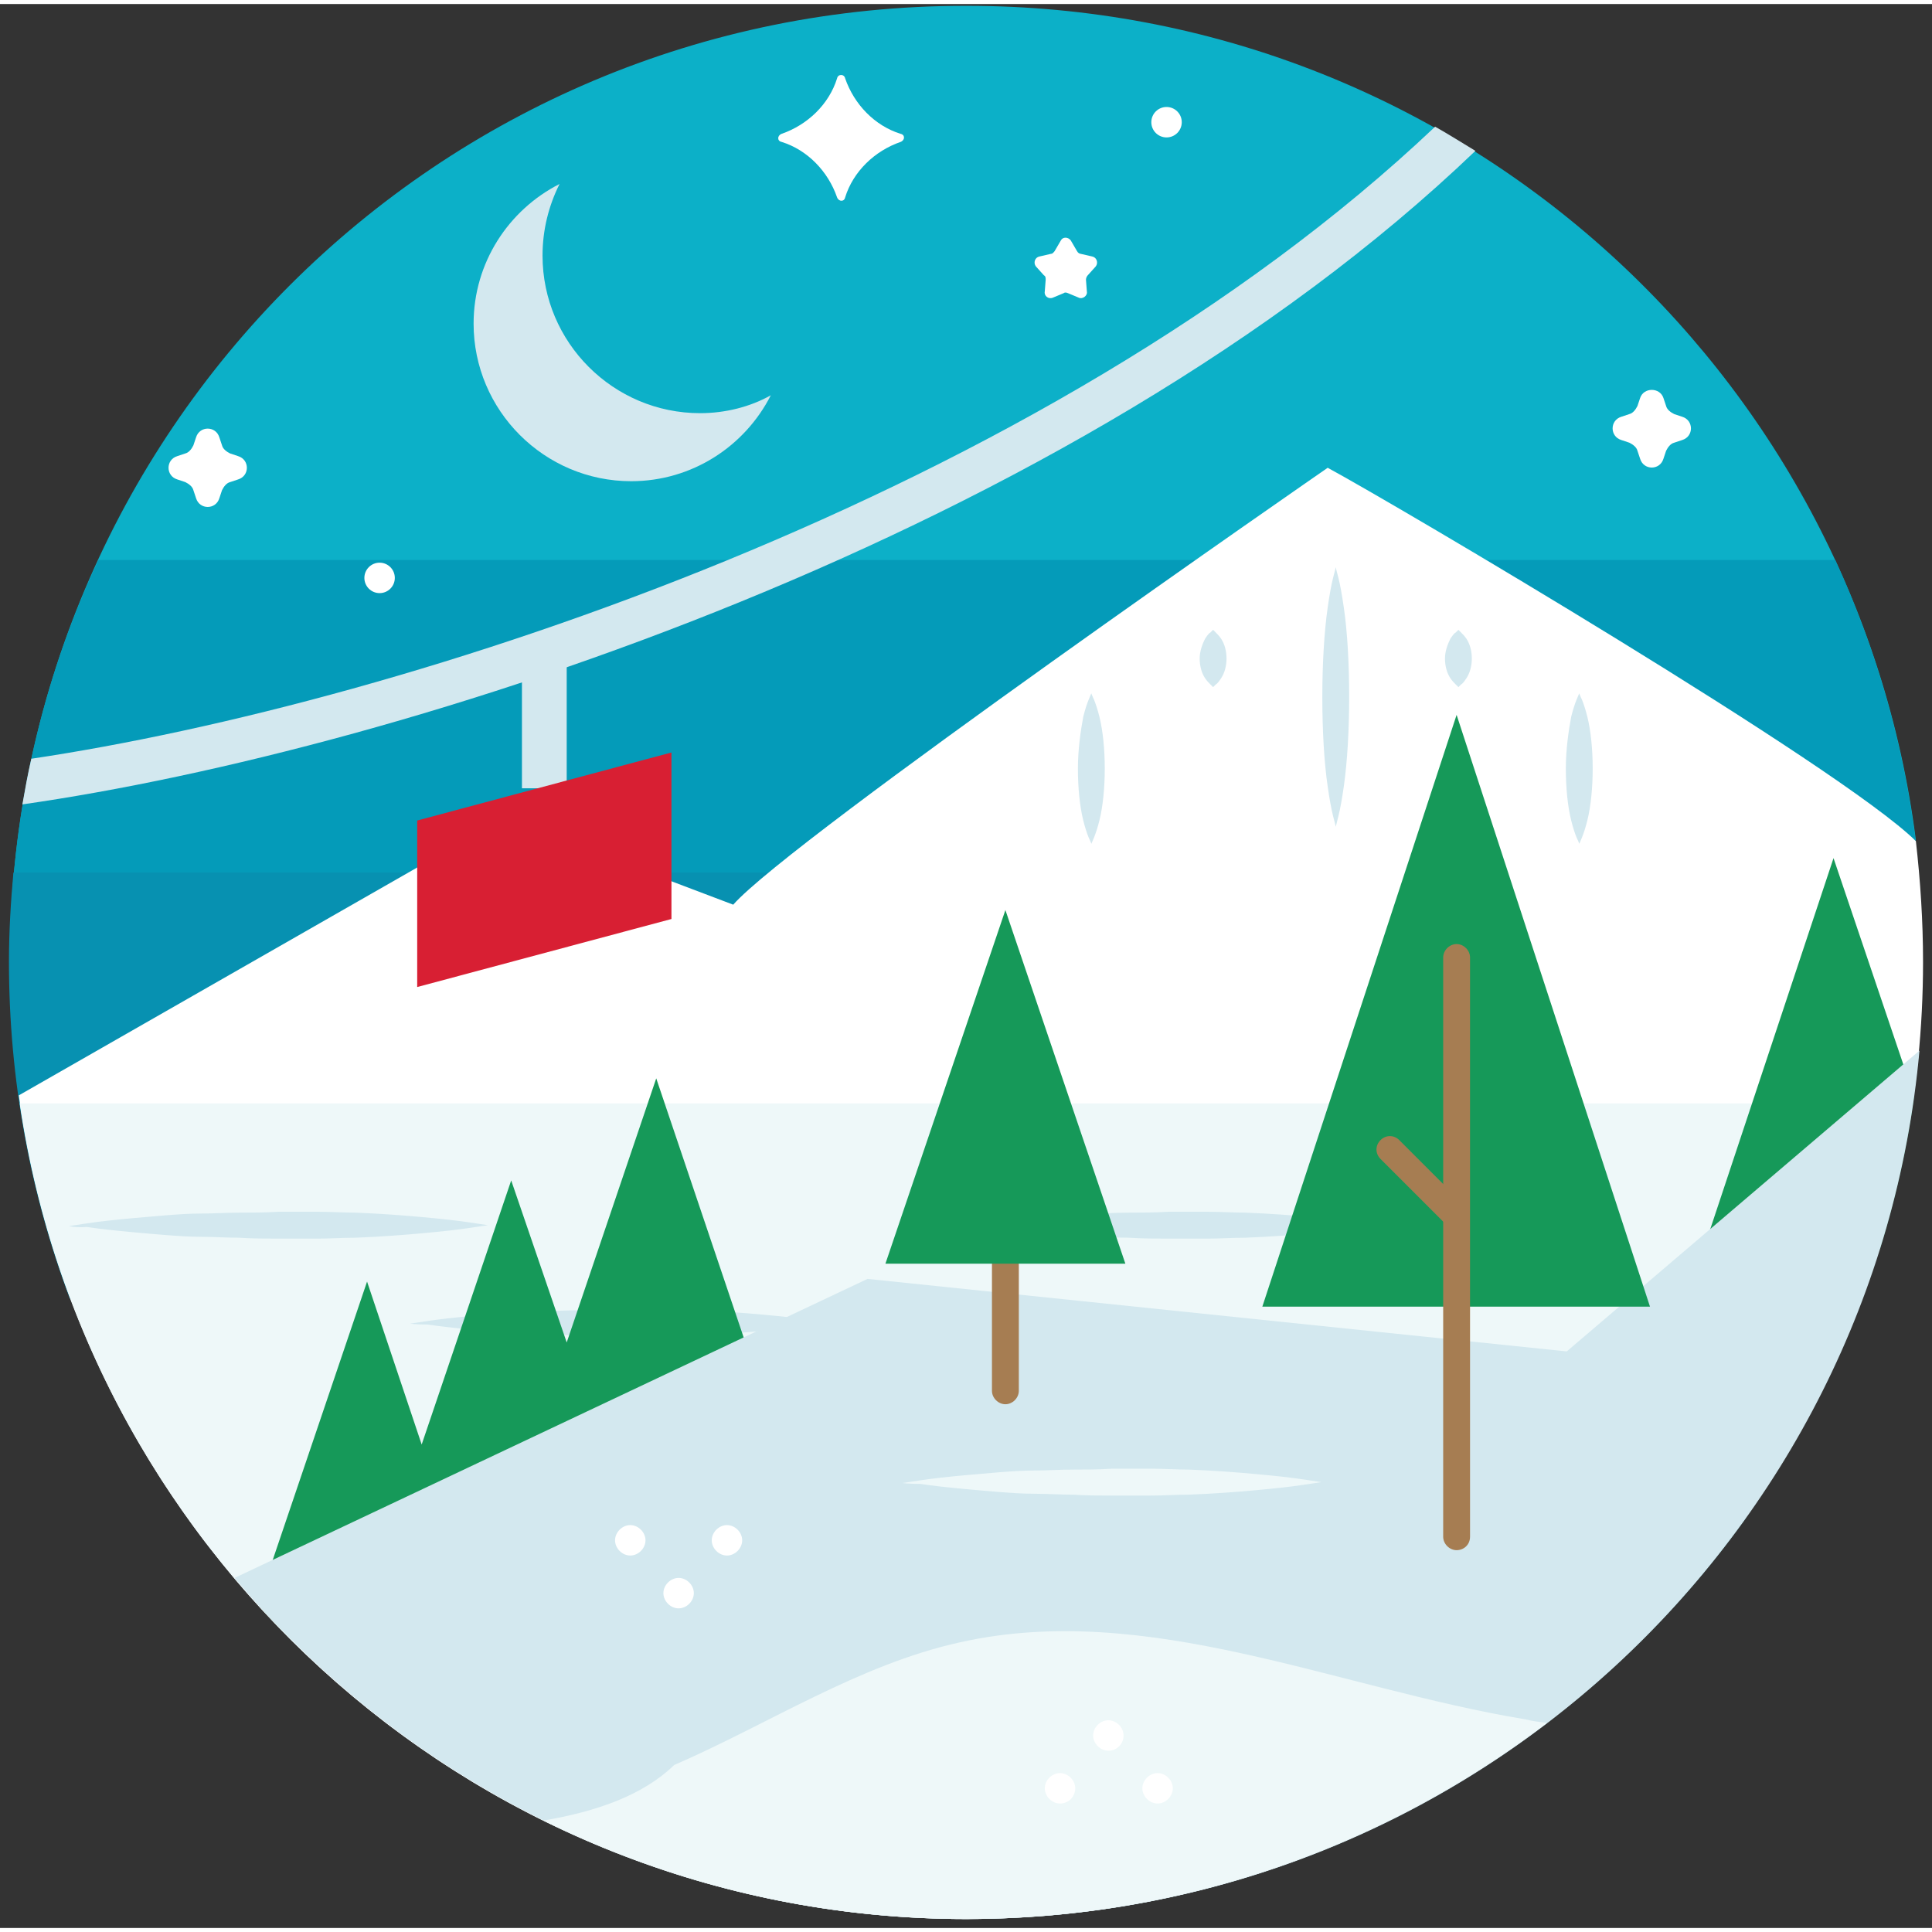 <?xml version="1.0" encoding="utf-8"?>
<!-- Generator: Adobe Illustrator 19.2.0, SVG Export Plug-In . SVG Version: 6.00 Build 0)  -->
<svg version="1.1" id="Layer_1" xmlns="http://www.w3.org/2000/svg" xmlns:xlink="http://www.w3.org/1999/xlink" x="0px" y="0px"
	 viewBox="0 0 215.8 214.9" width="213.755" height="213.755" style="enable-background:new 0 0 215.8 214.9;" xml:space="preserve">
<rect x="0" y="0" width="215.8" height="214.9" fill="#333333" stroke="none"/>
<style type="text/css">
	.st0{fill:#0CB0C8;}
	.st1{fill:#049BB9;}
	.st2{fill:#0791B1;}
	.st3{fill:#FFFFFF;}
	.st4{fill:#D3E8EF;}
	.st5{fill:#EEF8F9;}
	.st6{fill:#169959;}
	.st7{fill:#A67D52;}
	.st8{fill:#D81F33;}
</style>
<g>
	<g>
		<path class="st0" d="M195,166c6.9-16.2,8.9-33.9,15.5-50.2c-0.7-0.7-1.2-1.7-1-3c0.5-5.2-0.5-10.3-0.5-15.5c0-3,2.7-4.3,5-3.9
			c-6.7-52.6-51.6-93.2-106-93.2C48.9,0.1,1.1,47.9,1.1,107c0,5.5,0.4,11,1.2,16.3h52.1c5.3,0,5.3,8.3,0,8.3H8.7
			c0,0.1,0.1,0.3,0.1,0.4c0.3,4.4,2.3,8.6,3.8,12.7c1.5,4.2,3.3,8.3,5.3,12.2c3.9,7.5,9,13.8,16.4,18.1c3.7,2.2,1.7,7.3-1.6,7.7
			c19.3,19.2,45.9,31.1,75.4,31.1c35.8,0,67.5-17.6,86.9-44.7C194.5,168.2,194.5,167.1,195,166z"/>
	</g>
	<g>
		<path class="st1" d="M209.2,98.9c-0.7-3.3,2.3-5.4,4.8-5.2c-1.4-11.2-4.5-21.8-9-31.6h-194C4.6,75.7,1.1,90.9,1.1,107
			c0,7.2,0.7,14.1,2,20.9h206.1C210,118.2,211.2,108.2,209.2,98.9z"/>
	</g>
	<g>
		<path class="st2" d="M208.9,118.6c1.4-7.1-0.5-14.5-0.6-21.6H1.5c-0.3,3.3-0.5,6.6-0.5,10c0,13.2,2.4,25.9,6.8,37.6H208
			c2.5-6.6,4.3-13.6,5.5-20.8C211,123.8,208.3,121.8,208.9,118.6z"/>
	</g>
	<g>
		<path class="st3" d="M107.9,213.9c59,0,106.9-47.9,106.9-106.9c0-4.6-0.3-9.1-0.8-13.5c-8.4-8.3-58.3-37.7-65.7-41.7
			c0,0-60,41.5-66.4,48.8l-25.6-9.7l-54.2,31C9.3,173.8,53.9,213.9,107.9,213.9z"/>
	</g>
	<g>
		<g>
			<path class="st3" d="M93.5,8.3c-0.9,2.9-3.3,5.2-6.2,6.2c-0.5,0.2-0.5,0.8,0,0.9c2.9,0.9,5.2,3.3,6.2,6.2c0.2,0.5,0.8,0.5,0.9,0
				c0.9-2.9,3.3-5.2,6.2-6.2c0.5-0.2,0.5-0.8,0-0.9c-2.9-0.9-5.2-3.3-6.2-6.2C94.3,7.8,93.6,7.8,93.5,8.3z"/>
		</g>
	</g>
	<g>
		<path class="st3" d="M119.6,26.4l0.7,1.2c0.1,0.2,0.3,0.3,0.4,0.3l1.3,0.3c0.5,0.1,0.7,0.7,0.4,1.1l-0.9,1
			c-0.1,0.1-0.2,0.3-0.2,0.5l0.1,1.3c0.1,0.5-0.5,0.9-0.9,0.7l-1.2-0.5c-0.2-0.1-0.4-0.1-0.5,0l-1.2,0.5c-0.5,0.2-1-0.2-0.9-0.7
			l0.1-1.3c0-0.2,0-0.4-0.2-0.5l-0.9-1c-0.3-0.4-0.1-1,0.4-1.1l1.3-0.3c0.2,0,0.3-0.2,0.4-0.3l0.7-1.2C118.7,26,119.3,26,119.6,26.4
			z"/>
	</g>
	<g>
		<path class="st3" d="M24.5,48.4l0.3,0.9c0.1,0.4,0.5,0.7,0.9,0.9l0.9,0.3c1.3,0.4,1.3,2.2,0,2.6l-0.9,0.3
			c-0.4,0.1-0.7,0.5-0.9,0.9l-0.3,0.9c-0.4,1.3-2.2,1.3-2.6,0l-0.3-0.9c-0.1-0.4-0.5-0.7-0.9-0.9l-0.9-0.3c-1.3-0.4-1.3-2.2,0-2.6
			l0.9-0.3c0.4-0.1,0.7-0.5,0.9-0.9l0.3-0.9C22.3,47.1,24.1,47.1,24.5,48.4z"/>
	</g>
	<g>
		<path class="st3" d="M185.8,44l0.3,0.9c0.1,0.4,0.5,0.7,0.9,0.9l0.9,0.3c1.3,0.4,1.3,2.2,0,2.6L187,49c-0.4,0.1-0.7,0.5-0.9,0.9
			l-0.3,0.9c-0.4,1.3-2.2,1.3-2.6,0l-0.3-0.9c-0.1-0.4-0.5-0.7-0.9-0.9l-0.9-0.3c-1.3-0.4-1.3-2.2,0-2.6l0.9-0.3
			c0.4-0.1,0.7-0.5,0.9-0.9l0.3-0.9C183.6,42.8,185.4,42.8,185.8,44z"/>
	</g>
	<g>
		<circle class="st3" cx="42.4" cy="64.1" r="1.7"/>
	</g>
	<g>
		<circle class="st3" cx="130.3" cy="13.2" r="1.7"/>
	</g>
	<g>
		<g>
			<path class="st4" d="M78.2,45.7c-9.7,0-17.6-7.9-17.6-17.6c0-2.9,0.7-5.6,1.9-8c-5.7,2.9-9.6,8.8-9.6,15.6
				c0,9.7,7.9,17.6,17.6,17.6c6.8,0,12.7-3.9,15.6-9.6C83.8,45,81,45.7,78.2,45.7z"/>
		</g>
	</g>
	<g>
		<path class="st5" d="M211.5,123c0-0.1,0.1-0.2,0.1-0.2H2.2c7.6,51.5,52.1,91.1,105.7,91.1c36.9,0,69.5-18.7,88.7-47.2
			C202.4,152.4,208.2,138.1,211.5,123z"/>
	</g>
	<g>
		<path class="st4" d="M7.7,136.5c0,0,0.7-0.1,2-0.3c1.3-0.2,3.1-0.4,5.3-0.6c1.1-0.1,2.3-0.2,3.5-0.3c1.3-0.1,2.6-0.2,4-0.2
			c1.4,0,2.8-0.1,4.2-0.1c1.4,0,2.9,0,4.4-0.1c1.5,0,2.9,0,4.4,0c1.4,0,2.9,0.1,4.2,0.1c2.7,0.1,5.3,0.3,7.5,0.5
			c2.2,0.2,4,0.4,5.3,0.6c1.3,0.2,2,0.3,2,0.3s-0.7,0.1-2,0.3c-1.3,0.2-3.1,0.4-5.3,0.6c-2.2,0.2-4.8,0.4-7.5,0.5
			c-1.4,0-2.8,0.1-4.2,0.1c-1.4,0-2.9,0-4.4,0c-1.5,0-2.9,0-4.4-0.1c-1.4,0-2.9-0.1-4.2-0.1c-1.4,0-2.7-0.1-4-0.2
			c-1.3-0.1-2.4-0.2-3.5-0.3c-2.2-0.2-4-0.4-5.3-0.6C8.4,136.7,7.7,136.5,7.7,136.5z"/>
	</g>
	<g>
		<path class="st4" d="M107.1,136.5c0,0,0.7-0.1,2-0.3c1.3-0.2,3.1-0.4,5.3-0.6c1.1-0.1,2.3-0.2,3.5-0.3c1.3-0.1,2.6-0.2,4-0.2
			c1.4,0,2.8-0.1,4.2-0.1c1.4,0,2.9,0,4.4-0.1c1.5,0,2.9,0,4.4,0c1.4,0,2.9,0.1,4.2,0.1c2.7,0.1,5.3,0.3,7.5,0.5
			c2.2,0.2,4,0.4,5.3,0.6c1.3,0.2,2,0.3,2,0.3s-0.7,0.1-2,0.3c-1.3,0.2-3.1,0.4-5.3,0.6c-2.2,0.2-4.8,0.4-7.5,0.5
			c-1.4,0-2.8,0.1-4.2,0.1c-1.4,0-2.9,0-4.4,0c-1.5,0-2.9,0-4.4-0.1c-1.4,0-2.9-0.1-4.2-0.1c-1.4,0-2.7-0.1-4-0.2
			c-1.3-0.1-2.4-0.2-3.5-0.3c-2.2-0.2-4-0.4-5.3-0.6C107.8,136.7,107.1,136.5,107.1,136.5z"/>
	</g>
	<g>
		<path class="st4" d="M45.8,147.4c0,0,0.7-0.1,2-0.3c1.3-0.2,3.1-0.4,5.3-0.6c1.1-0.1,2.3-0.2,3.5-0.3c1.3-0.1,2.6-0.2,4-0.2
			c1.4,0,2.8-0.1,4.2-0.1c1.4,0,2.9,0,4.4-0.1c1.5,0,2.9,0,4.4,0c1.4,0,2.9,0.1,4.2,0.1c2.7,0.1,5.3,0.3,7.5,0.5
			c2.2,0.2,4,0.4,5.3,0.6c1.3,0.2,2,0.3,2,0.3s-0.7,0.1-2,0.3c-1.3,0.2-3.1,0.4-5.3,0.6c-2.2,0.2-4.8,0.4-7.5,0.5
			c-1.4,0-2.8,0.1-4.2,0.1c-1.4,0-2.9,0-4.4,0c-1.5,0-2.9,0-4.4-0.1c-1.4,0-2.9-0.1-4.2-0.1c-1.4,0-2.7-0.1-4-0.2
			c-1.3-0.1-2.4-0.2-3.5-0.3c-2.2-0.2-4-0.4-5.3-0.6C46.5,147.5,45.8,147.4,45.8,147.4z"/>
	</g>
	<g>
		<g>
			<path class="st6" d="M204.8,95.4l-20.3,61.1l25.5-17.5c1.7-5.5,3-11.2,3.8-17L204.8,95.4z"/>
		</g>
		<g>
			<path class="st6" d="M73.3,120l-10,29.5l-6.2-18.1l-10,29.5L41,142.7l-12.2,36c1.2,1.4,2.5,2.7,3.8,4h22l-3.8-11.4h20L66.8,160
				h20L73.3,120z"/>
		</g>
	</g>
	<g>
		<path class="st4" d="M96.9,142.4l-70.7,33.4c19.6,23.3,49,38.1,81.8,38.1c55.7,0,101.5-42.6,106.4-97l-39.4,33.6L96.9,142.4z"/>
	</g>
	<g>
		<path class="st5" d="M60.7,202.9c14.2,7,30.3,11,47.2,11c24.4,0,46.9-8.2,64.9-21.9c-0.8-0.1-1.6-0.2-2.4-0.4
			c-21.2-3.5-42.3-13.3-63.2-8.6c-11.3,2.5-21.3,9.1-31.9,13.7C71.8,200.1,66.6,201.9,60.7,202.9z"/>
	</g>
	<g>
		<path class="st5" d="M100.8,165.2c0,0,0.7-0.1,2-0.3c1.3-0.2,3.1-0.4,5.3-0.6c1.1-0.1,2.3-0.2,3.5-0.3c1.3-0.1,2.6-0.2,4-0.2
			c1.4,0,2.8-0.1,4.2-0.1c1.4,0,2.9,0,4.4-0.1c1.5,0,2.9,0,4.4,0c1.4,0,2.9,0.1,4.2,0.1c2.7,0.1,5.3,0.3,7.5,0.5
			c2.2,0.2,4,0.4,5.3,0.6c1.3,0.2,2,0.3,2,0.3s-0.7,0.1-2,0.3c-1.3,0.2-3.1,0.4-5.3,0.6c-2.2,0.2-4.8,0.4-7.5,0.5
			c-1.4,0-2.8,0.1-4.2,0.1c-1.4,0-2.9,0-4.4,0c-1.5,0-2.9,0-4.4-0.1c-1.4,0-2.9-0.1-4.2-0.1c-1.4,0-2.7-0.1-4-0.2
			c-1.3-0.1-2.4-0.2-3.5-0.3c-2.2-0.2-4-0.4-5.3-0.6C101.5,165.3,100.8,165.2,100.8,165.2z"/>
	</g>
	<g>
		<g>
			<path class="st7" d="M112.3,156.4c-0.8,0-1.5-0.7-1.5-1.5v-27c0-0.8,0.7-1.5,1.5-1.5s1.5,0.7,1.5,1.5v27
				C113.8,155.7,113.1,156.4,112.3,156.4z"/>
		</g>
		<g>
			<polygon class="st6" points="98.9,140.7 125.7,140.7 112.3,101.2 			"/>
		</g>
	</g>
	<g>
		<g>
			<polygon class="st6" points="141,145.5 184.3,145.5 162.7,79.4 			"/>
		</g>
		<g>
			<path class="st7" d="M162.7,172.7c-0.8,0-1.5-0.7-1.5-1.5v-64.7c0-0.8,0.7-1.5,1.5-1.5s1.5,0.7,1.5,1.5v64.7
				C164.2,172.1,163.5,172.7,162.7,172.7z"/>
		</g>
		<g>
			<path class="st7" d="M162.7,136.8c-0.4,0-0.8-0.1-1.1-0.4l-7.4-7.4c-0.6-0.6-0.6-1.5,0-2.1s1.5-0.6,2.1,0l7.4,7.4
				c0.6,0.6,0.6,1.5,0,2.1C163.4,136.6,163,136.8,162.7,136.8z"/>
		</g>
	</g>
	<g>
		<g>
			<circle class="st3" cx="81.2" cy="171.6" r="1.2"/>
			<path class="st3" d="M81.2,173.3c-0.9,0-1.7-0.8-1.7-1.7s0.8-1.7,1.7-1.7s1.7,0.8,1.7,1.7S82.1,173.3,81.2,173.3z M81.2,170.9
				c-0.4,0-0.7,0.3-0.7,0.7s0.3,0.7,0.7,0.7s0.7-0.3,0.7-0.7S81.6,170.9,81.2,170.9z"/>
		</g>
		<g>
			<circle class="st3" cx="70.4" cy="171.6" r="1.2"/>
			<path class="st3" d="M70.4,173.3c-0.9,0-1.7-0.8-1.7-1.7s0.8-1.7,1.7-1.7s1.7,0.8,1.7,1.7S71.3,173.3,70.4,173.3z M70.4,170.9
				c-0.4,0-0.7,0.3-0.7,0.7s0.3,0.7,0.7,0.7s0.7-0.3,0.7-0.7S70.7,170.9,70.4,170.9z"/>
		</g>
		<g>
			<circle class="st3" cx="75.8" cy="177.5" r="1.2"/>
			<path class="st3" d="M75.8,179.2c-0.9,0-1.7-0.8-1.7-1.7s0.8-1.7,1.7-1.7s1.7,0.8,1.7,1.7S76.7,179.2,75.8,179.2z M75.8,176.9
				c-0.4,0-0.7,0.3-0.7,0.7s0.3,0.7,0.7,0.7s0.7-0.3,0.7-0.7S76.2,176.9,75.8,176.9z"/>
		</g>
	</g>
	<g>
		<g>
			<circle class="st3" cx="118.4" cy="199.3" r="1.2"/>
			<path class="st3" d="M118.4,201c-0.9,0-1.7-0.8-1.7-1.7s0.8-1.7,1.7-1.7s1.7,0.8,1.7,1.7S119.4,201,118.4,201z M118.4,198.7
				c-0.4,0-0.7,0.3-0.7,0.7s0.3,0.7,0.7,0.7s0.7-0.3,0.7-0.7S118.8,198.7,118.4,198.7z"/>
		</g>
		<g>
			<circle class="st3" cx="129.3" cy="199.3" r="1.2"/>
			<path class="st3" d="M129.3,201c-0.9,0-1.7-0.8-1.7-1.7s0.8-1.7,1.7-1.7s1.7,0.8,1.7,1.7S130.2,201,129.3,201z M129.3,198.7
				c-0.4,0-0.7,0.3-0.7,0.7s0.3,0.7,0.7,0.7s0.7-0.3,0.7-0.7S129.6,198.7,129.3,198.7z"/>
		</g>
		<g>
			<circle class="st3" cx="123.8" cy="193.4" r="1.2"/>
			<path class="st3" d="M123.8,195.1c-0.9,0-1.7-0.8-1.7-1.7s0.8-1.7,1.7-1.7s1.7,0.8,1.7,1.7S124.8,195.1,123.8,195.1z
				 M123.8,192.7c-0.4,0-0.7,0.3-0.7,0.7s0.3,0.7,0.7,0.7s0.7-0.3,0.7-0.7S124.2,192.7,123.8,192.7z"/>
		</g>
	</g>
	<g>
		<g>
			<path class="st4" d="M149.2,62.9c0,0,0.1,0.5,0.3,1.2c0.2,0.8,0.4,1.9,0.6,3.3c0.4,2.7,0.6,6.3,0.6,10c0,3.6-0.2,7.2-0.6,10
				c-0.2,1.4-0.4,2.5-0.6,3.3c-0.2,0.8-0.3,1.2-0.3,1.2s-0.1-0.5-0.3-1.2c-0.2-0.8-0.4-1.9-0.6-3.3c-0.4-2.7-0.6-6.3-0.6-10
				c0-3.6,0.2-7.2,0.6-10c0.2-1.4,0.4-2.5,0.6-3.3C149.1,63.4,149.2,62.9,149.2,62.9z"/>
		</g>
		<g>
			<g>
				<path class="st4" d="M121.9,77c0,0,0.1,0.3,0.3,0.7c0.2,0.5,0.4,1.1,0.6,1.9c0.4,1.6,0.6,3.7,0.6,5.8c0,2.1-0.2,4.2-0.6,5.8
					c-0.2,0.8-0.4,1.4-0.6,1.9c-0.2,0.5-0.3,0.7-0.3,0.7s-0.1-0.3-0.3-0.7c-0.2-0.5-0.4-1.1-0.6-1.9c-0.4-1.6-0.6-3.7-0.6-5.8
					c0-2.1,0.3-4.2,0.6-5.8c0.2-0.8,0.4-1.4,0.6-1.9C121.8,77.2,121.9,77,121.9,77z"/>
			</g>
			<g>
				<path class="st4" d="M176.4,77c0,0,0.1,0.3,0.3,0.7c0.2,0.5,0.4,1.1,0.6,1.9c0.4,1.6,0.6,3.7,0.6,5.8c0,2.1-0.2,4.2-0.6,5.8
					c-0.2,0.8-0.4,1.4-0.6,1.9c-0.2,0.5-0.3,0.7-0.3,0.7s-0.1-0.3-0.3-0.7c-0.2-0.5-0.4-1.1-0.6-1.9c-0.4-1.6-0.6-3.7-0.6-5.8
					c0-2.1,0.3-4.2,0.6-5.8c0.2-0.8,0.4-1.4,0.6-1.9C176.3,77.2,176.4,77,176.4,77z"/>
			</g>
		</g>
		<g>
			<g>
				<path class="st4" d="M135.5,69.9c0,0,0.1,0.1,0.3,0.3c0.2,0.2,0.4,0.4,0.6,0.7c0.4,0.6,0.6,1.4,0.6,2.2c0,0.8-0.2,1.6-0.6,2.2
					c-0.2,0.3-0.4,0.6-0.6,0.7c-0.2,0.2-0.3,0.3-0.3,0.3s-0.1-0.1-0.3-0.3c-0.2-0.2-0.4-0.4-0.6-0.7c-0.4-0.6-0.6-1.4-0.6-2.2
					c0-0.8,0.3-1.6,0.6-2.2c0.2-0.3,0.4-0.6,0.6-0.7C135.4,70,135.5,69.9,135.5,69.9z"/>
			</g>
			<g>
				<path class="st4" d="M162.9,69.9c0,0,0.1,0.1,0.3,0.3c0.2,0.2,0.4,0.4,0.6,0.7c0.4,0.6,0.6,1.4,0.6,2.2c0,0.8-0.2,1.6-0.6,2.2
					c-0.2,0.3-0.4,0.6-0.6,0.7c-0.2,0.2-0.3,0.3-0.3,0.3s-0.1-0.1-0.3-0.3c-0.2-0.2-0.4-0.4-0.6-0.7c-0.4-0.6-0.6-1.4-0.6-2.2
					c0-0.8,0.3-1.6,0.6-2.2c0.2-0.3,0.4-0.6,0.6-0.7C162.8,70,162.9,69.9,162.9,69.9z"/>
			</g>
		</g>
	</g>
	<g>
		<g>
			<g>
				<rect x="58.3" y="73" class="st4" width="5" height="14.6"/>
			</g>
		</g>
		<g>
			<g>
				<polygon class="st8" points="75,102.2 46.6,109.8 46.6,91.2 75,83.6 				"/>
			</g>
		</g>
	</g>
	<g>
		<path class="st4" d="M3.5,84.3c-0.4,1.7-0.7,3.4-1,5.1c42.6-6.1,117.4-30,162.3-73c-1.5-0.9-2.9-1.8-4.5-2.7
			C116.7,55,45.1,78.1,3.5,84.3z"/>
	</g>
</g>
</svg>
